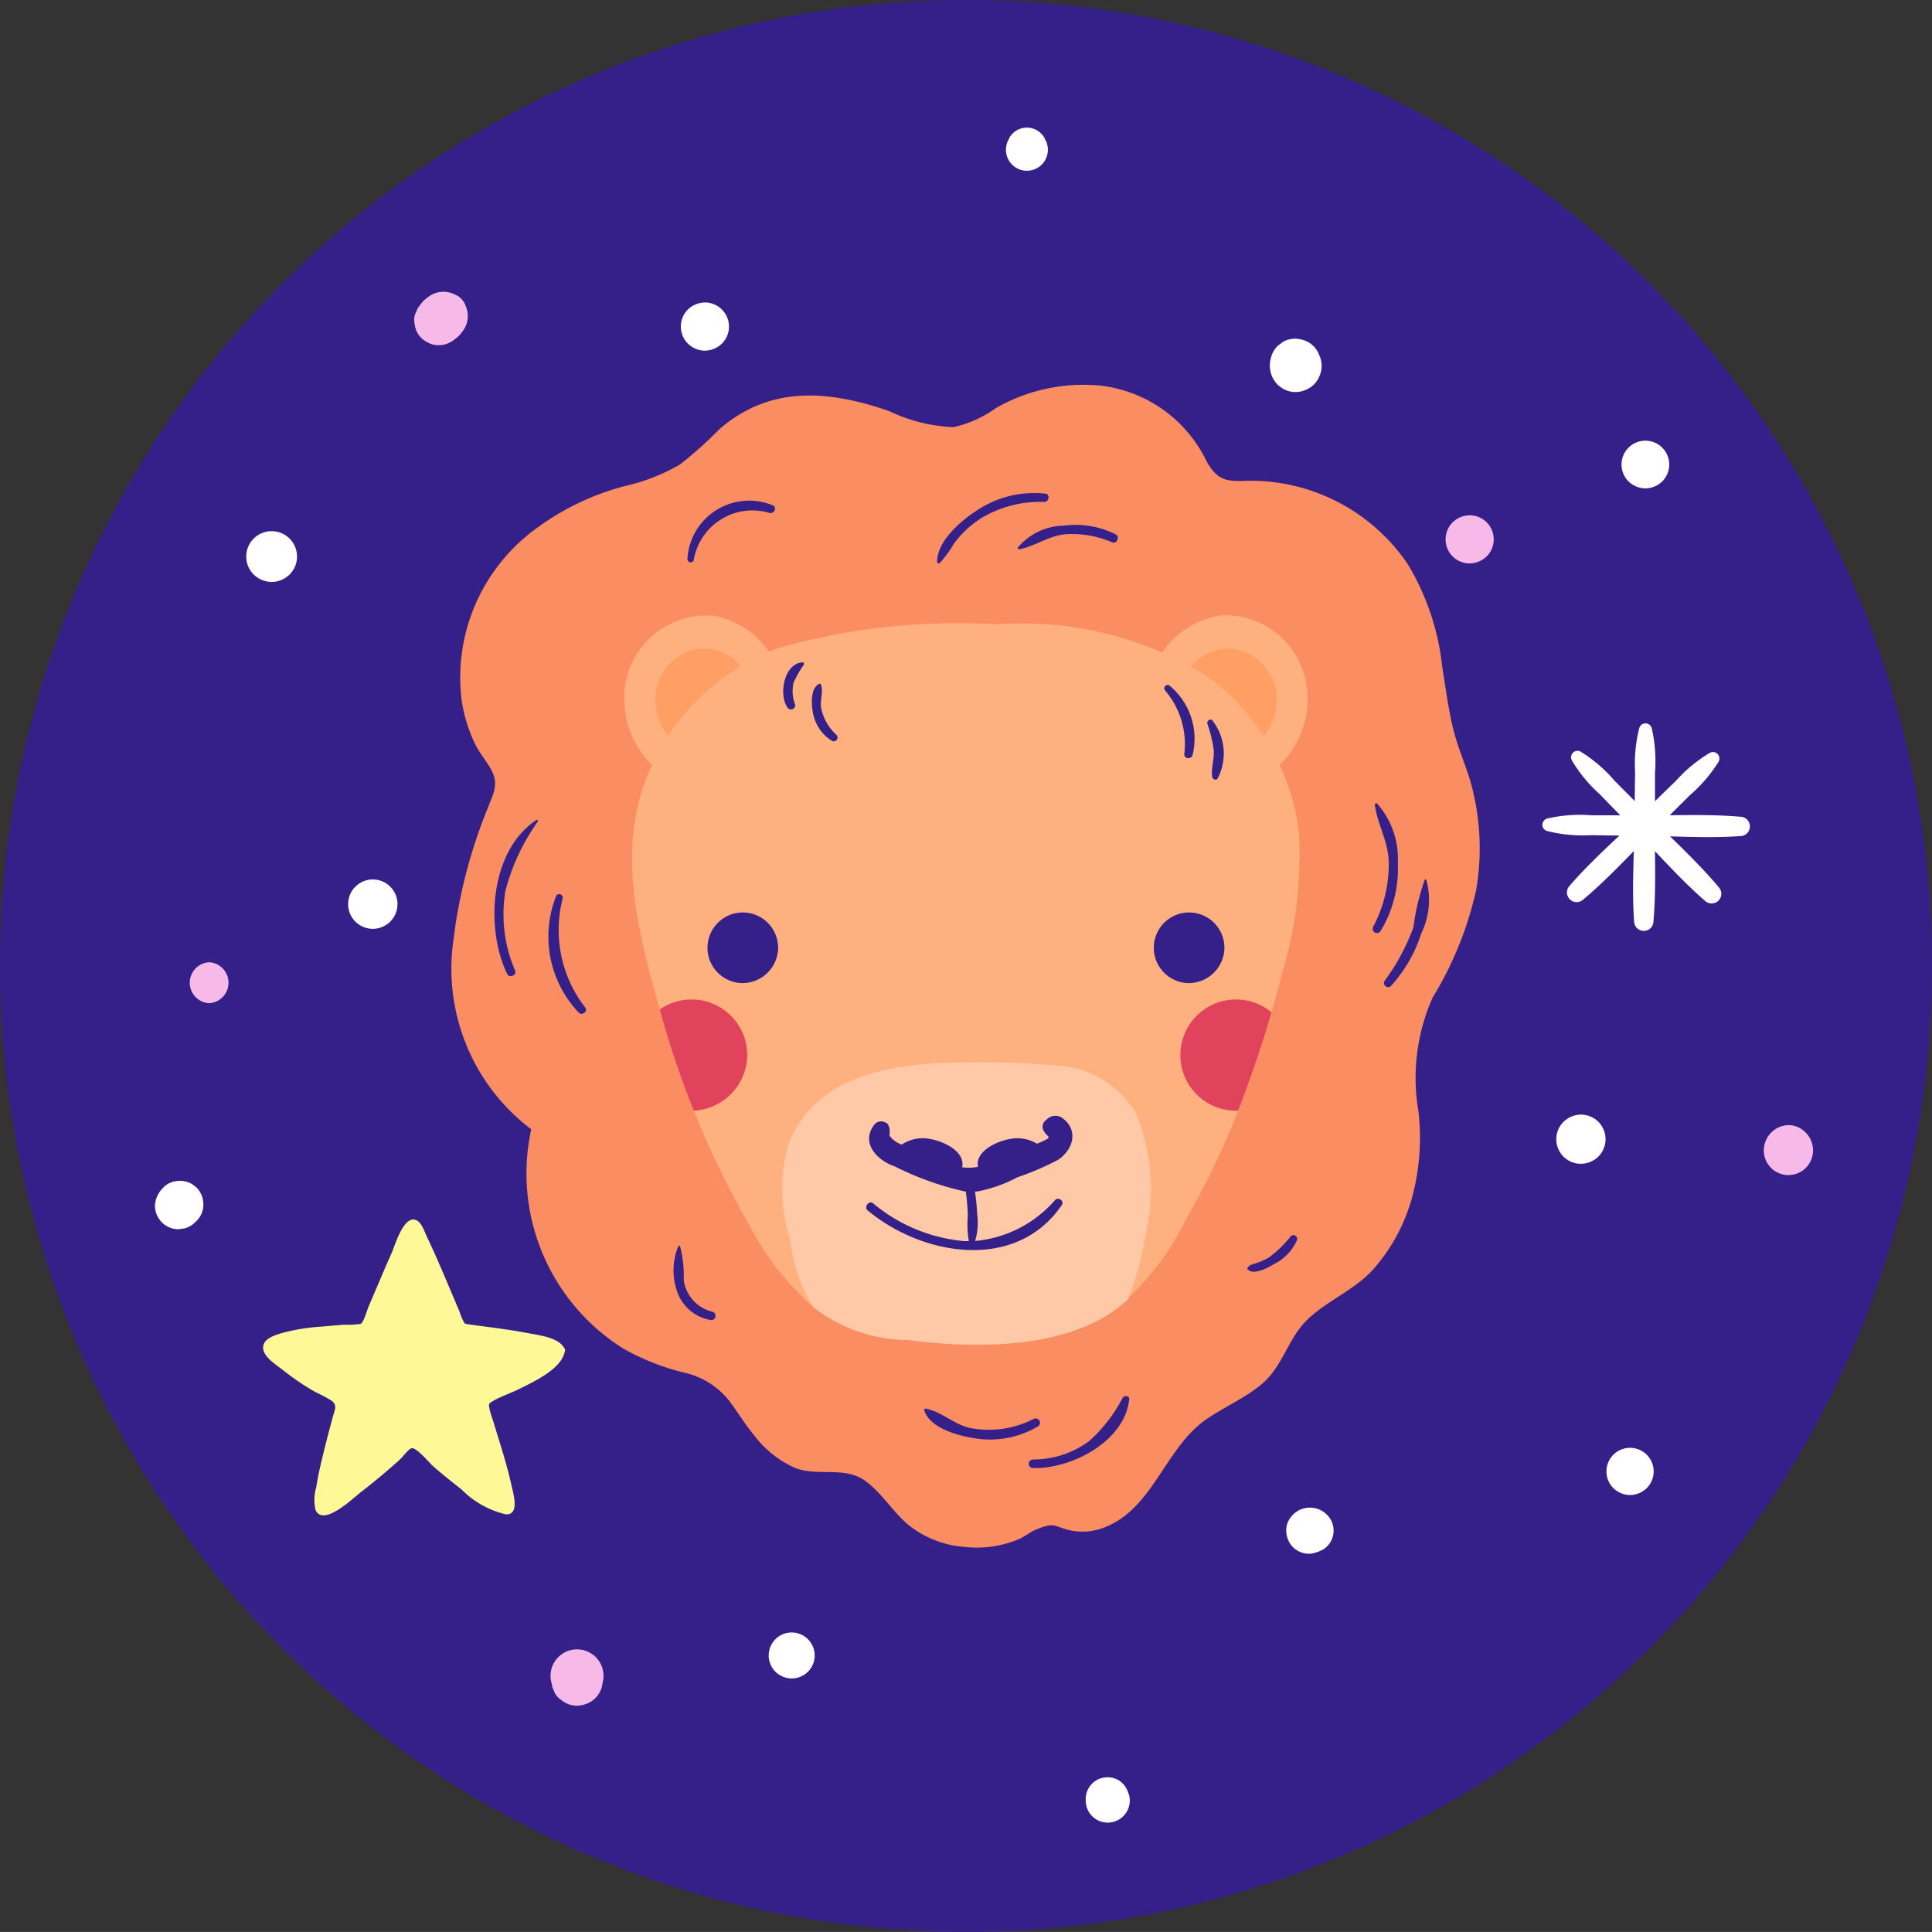 <svg id="Group_221" data-name="Group 221" xmlns="http://www.w3.org/2000/svg" xmlns:xlink="http://www.w3.org/1999/xlink" width="59.804" height="59.803" viewBox="0 0 59.804 59.803">
  <rect x="0" y="0" width="59.804" height="59.803" fill="#333333" stroke="none"/>
  <defs>
    <clipPath id="clip-path">
      <rect id="Rectangle_95" data-name="Rectangle 95" width="59.804" height="59.803" fill="none"/>
    </clipPath>
    <clipPath id="clip-path-2">
      <path id="Path_287" data-name="Path 287" d="M44.184,32.5c-2.2.024-4.62-.052-6.714.718a7.021,7.021,0,0,0-4.1,3.97c-.932,2.316-.3,4.8.353,7.106a28.264,28.264,0,0,0,2.788,6.77,8.839,8.839,0,0,0,2,2.573,5.975,5.975,0,0,0,2.938,1.013c1.965.256,4.574.288,6.289-.851a8.266,8.266,0,0,0,2.284-2.835,25.071,25.071,0,0,0,1.729-3.642A35.812,35.812,0,0,0,53,43.382a12.9,12.9,0,0,0,.545-4.456,7.064,7.064,0,0,0-2.93-4.879A10.591,10.591,0,0,0,44.451,32.5h-.267" transform="translate(-32.9 -32.501)" fill="none"/>
    </clipPath>
  </defs>
  <g id="Group_216" data-name="Group 216" transform="translate(0 0)">
    <g id="Group_215" data-name="Group 215" clip-path="url(#clip-path)">
      <path id="Path_259" data-name="Path 259" d="M59.8,29.9A29.9,29.9,0,1,1,29.9,0,29.9,29.9,0,0,1,59.8,29.9" transform="translate(0 0)" fill="#35208a"/>
      <path id="Path_260" data-name="Path 260" d="M55.054,32.277c-.164-.542-.395-1.056-.528-1.608-.154-.637-.237-1.289-.341-1.936a7.714,7.714,0,0,0-1.063-3.158,5.877,5.877,0,0,0-5-2.584c-.626.031-.9-.023-1.229-.6a4.169,4.169,0,0,0-3.33-2.35,5.456,5.456,0,0,0-3.191.7,3.582,3.582,0,0,1-1.318.591,5.116,5.116,0,0,1-1.992-.5c-1.87-.645-3.675-.8-5.245.558a12.443,12.443,0,0,1-1.229,1.1,6.044,6.044,0,0,1-1.678.659,8,8,0,0,0-2.741,1.3,5.706,5.706,0,0,0-2.341,5.291,4.668,4.668,0,0,0,.431,1.416c.133.268.321.485.469.739.277.48.088.765-.08,1.213A15.834,15.834,0,0,0,23.581,37.2a6.231,6.231,0,0,0,2.407,5.866,6.4,6.4,0,0,0,2.848,6.786,7.38,7.38,0,0,0,1.869.742,2.445,2.445,0,0,1,1.406.871c.269.354.495.736.782,1.079a3.243,3.243,0,0,0,1.252,1c.72.283,1.528-.061,2.175.4.509.366.837.928,1.306,1.337a3.132,3.132,0,0,0,1.764.71,3.356,3.356,0,0,0,1.71-.246c.182-.083.344-.221.527-.295.551-.224.546-.1.963.011A1.809,1.809,0,0,0,43.7,55.4c1.559-.58,1.9-2.5,3.224-3.385.535-.357,1.129-.621,1.633-1.026.691-.554.828-1.4,1.425-2s1.458-.922,2.055-1.572a5.606,5.606,0,0,0,1.2-2.179,7.087,7.087,0,0,0,.216-2.711A6.157,6.157,0,0,1,53.884,39a10.972,10.972,0,0,0,1.352-3.334,7.587,7.587,0,0,0-.183-3.392" transform="translate(-9.544 -8.109)" fill="#fa8d61"/>
      <path id="Path_261" data-name="Path 261" d="M64.7,34.45a.266.266,0,0,0,0-.057.263.263,0,0,0-.011-.064,2.543,2.543,0,0,0-2.682-2.3,2.628,2.628,0,0,0-2.233,2.7,2.186,2.186,0,0,0,.726,1.682,2.336,2.336,0,0,0,1.768,1.023A2.853,2.853,0,0,0,64.7,34.45" transform="translate(-24.228 -12.979)" fill="#ffb07f"/>
      <path id="Path_262" data-name="Path 262" d="M35.288,32.043a2.54,2.54,0,0,0-2.777,2.292.286.286,0,0,0-.009.058.3.3,0,0,0,0,.056,2.865,2.865,0,0,0,2.345,2.983,2.152,2.152,0,0,0,1.769-.923,2.291,2.291,0,0,0,.813-1.773,2.642,2.642,0,0,0-2.14-2.693" transform="translate(-13.173 -12.979)" fill="#ffb07f"/>
      <path id="Path_263" data-name="Path 263" d="M64.4,35.209a1.62,1.62,0,0,0-.982-1.346,1.443,1.443,0,0,0-1.6.387,1.727,1.727,0,0,0-.159,2.03l.47.494a1.107,1.107,0,0,0,1.6-.014,1.85,1.85,0,0,0,.666-1.55" transform="translate(-24.883 -13.687)" fill="#ff9f63"/>
      <path id="Path_264" data-name="Path 264" d="M34.113,35.209a1.62,1.62,0,0,1,.982-1.346,1.443,1.443,0,0,1,1.6.387,1.727,1.727,0,0,1,.159,2.03l-.47.494a1.107,1.107,0,0,1-1.6-.014,1.85,1.85,0,0,1-.666-1.55" transform="translate(-13.824 -13.687)" fill="#ff9f63"/>
      <path id="Path_265" data-name="Path 265" d="M53.542,38.925a7.06,7.06,0,0,0-2.93-4.879A10.854,10.854,0,0,0,44.184,32.5a20.344,20.344,0,0,0-6.714.718,7.024,7.024,0,0,0-4.1,3.969c-.932,2.316-.3,4.8.353,7.107a28.284,28.284,0,0,0,2.788,6.77,8.833,8.833,0,0,0,2,2.573,5.966,5.966,0,0,0,2.938,1.014c1.964.256,4.573.288,6.289-.851a8.266,8.266,0,0,0,2.284-2.835,25.039,25.039,0,0,0,1.729-3.642A35.725,35.725,0,0,0,53,43.381a12.885,12.885,0,0,0,.545-4.456" transform="translate(-13.335 -13.173)" fill="#ffb07f"/>
      <path id="Path_266" data-name="Path 266" d="M51.4,62.645a10.382,10.382,0,0,0,.568-2.1,6.073,6.073,0,0,0-.338-3.714A3.081,3.081,0,0,0,49.1,55.393a25.953,25.953,0,0,0-2.973-.086c-2.05.024-4.452.409-5.249,2.574a5.2,5.2,0,0,0,.076,2.94,4.92,4.92,0,0,0,.715,2.06A4.777,4.777,0,0,0,44.6,63.895c1.965.256,4.573.288,6.289-.851a4.293,4.293,0,0,0,.508-.4" transform="translate(-16.488 -22.415)" fill="#ffc9a8"/>
      <path id="Path_267" data-name="Path 267" d="M37.919,49.683a1.093,1.093,0,1,1,1.093-1.093,1.105,1.105,0,0,1-1.093,1.093" transform="translate(-14.926 -19.252)" fill="#35208a"/>
      <path id="Path_268" data-name="Path 268" d="M61.151,49.683a1.093,1.093,0,1,1,1.093-1.093,1.105,1.105,0,0,1-1.093,1.093" transform="translate(-24.343 -19.252)" fill="#35208a"/>
      <path id="Path_269" data-name="Path 269" d="M49.756,59.986a8.319,8.319,0,0,0,1.28-.549c.491-.336.627-.959.092-1.311a.373.373,0,0,0-.443.058l-.065.056a.252.252,0,0,0-.039.3c.125.227.3.177-.059.341-.048.022-.1.042-.147.061a1.188,1.188,0,0,0-.863-.14c-.369.066-1,.349-.972.8a.35.35,0,0,0,.009.056,1.464,1.464,0,0,1-.492.014.376.376,0,0,0,.011-.07c.029-.45-.6-.733-.972-.8a1.163,1.163,0,0,0-.906.168.8.8,0,0,1-.379-.273.935.935,0,0,0-.008-.255c-.018-.045-.04-.123-.092-.145l-.03-.013a.276.276,0,0,0-.362.095c-.4.57.127,1.089.661,1.27a9.256,9.256,0,0,0,2.193.778,7.233,7.233,0,0,1,.062.753,3,3,0,0,0,.031.778c-.049,0-.1,0-.147,0A5.1,5.1,0,0,1,45.3,60.786c-.125-.1-.29.118-.169.219,1.684,1.406,4.59,1.921,6.012-.162.085-.125-.1-.263-.206-.159a3.711,3.711,0,0,1-2.477,1.269,1.961,1.961,0,0,0,.063-.843,6.781,6.781,0,0,0-.068-.687l.062,0a4.329,4.329,0,0,0,1.239-.433" transform="translate(-18.276 -23.54)" fill="#35208a"/>
      <path id="Path_270" data-name="Path 270" d="M60.632,35.831a2.555,2.555,0,0,1,.592,1.966c-.008.151.214.171.256.034a2.133,2.133,0,0,0-.7-2.144.1.1,0,0,0-.144.144" transform="translate(-24.565 -14.454)" fill="#35208a"/>
      <path id="Path_271" data-name="Path 271" d="M62.843,37.578a4.1,4.1,0,0,1,.2.845c.014.268-.085.535-.052.794.01.075.106.141.168.069a1.665,1.665,0,0,0-.157-1.8c-.062-.076-.18.006-.158.092" transform="translate(-25.471 -15.182)" fill="#35208a"/>
      <path id="Path_272" data-name="Path 272" d="M41.366,34.477c-.576.034-.746,1.009-.465,1.4a.129.129,0,0,0,.234-.1,1.153,1.153,0,0,1-.046-.672,3.563,3.563,0,0,1,.318-.558.048.048,0,0,0-.041-.071" transform="translate(-16.524 -13.975)" fill="#35208a"/>
      <path id="Path_273" data-name="Path 273" d="M42.5,35.589c-.274.109-.256.6-.216.837a1.307,1.307,0,0,0,.6.933.117.117,0,0,0,.141-.183,1.562,1.562,0,0,1-.475-.825c-.044-.242.081-.53-.012-.746a.036.036,0,0,0-.041-.017" transform="translate(-17.131 -14.425)" fill="#35208a"/>
      <path id="Path_274" data-name="Path 274" d="M71.519,41.857c.075.593.395,1.095.429,1.717a4.109,4.109,0,0,1-.478,2.059.132.132,0,0,0,.228.134,3.687,3.687,0,0,0,.532-2.092,2.567,2.567,0,0,0-.638-1.848c-.024-.02-.078-.011-.073.03" transform="translate(-28.962 -16.95)" fill="#35208a"/>
      <path id="Path_275" data-name="Path 275" d="M73.3,45.789a7.091,7.091,0,0,0-.352,1.474,6.612,6.612,0,0,1-.892,1.655c-.081.122.1.259.2.155a4.426,4.426,0,0,0,.94-1.636,2.337,2.337,0,0,0,.152-1.648.028.028,0,0,0-.049,0" transform="translate(-29.198 -18.554)" fill="#35208a"/>
      <path id="Path_276" data-name="Path 276" d="M27.039,42.678c-1.443.947-1.594,3.349-.907,4.769.065.136.3.039.247-.1a4.408,4.408,0,0,1-.3-2.484,6.516,6.516,0,0,1,1-2.135c.017-.029-.018-.067-.047-.047" transform="translate(-10.432 -17.297)" fill="#35208a"/>
      <path id="Path_277" data-name="Path 277" d="M28.777,46.622a3.416,3.416,0,0,0,.71,3.592c.1.1.291-.033.2-.157a3.911,3.911,0,0,1-.7-3.378.109.109,0,0,0-.21-.058" transform="translate(-11.57 -18.867)" fill="#35208a"/>
      <path id="Path_278" data-name="Path 278" d="M48.862,27.827a3.522,3.522,0,0,0,.436-.6,3.176,3.176,0,0,1,.838-.783,3.511,3.511,0,0,1,1.961-.506c.142,0,.186-.237.035-.257A3.187,3.187,0,0,0,50,26.206c-.489.317-1.227.946-1.221,1.585a.052.052,0,0,0,.087.036" transform="translate(-19.77 -10.4)" fill="#35208a"/>
      <path id="Path_279" data-name="Path 279" d="M53.031,28.077c.488-.091.887-.41,1.408-.462a3.137,3.137,0,0,1,1.467.25c.144.056.241-.179.105-.249a2.8,2.8,0,0,0-1.609-.269,1.909,1.909,0,0,0-1.416.672.04.04,0,0,0,.045.058" transform="translate(-21.475 -11.076)" fill="#35208a"/>
      <path id="Path_280" data-name="Path 280" d="M35.978,27.882a1.844,1.844,0,0,1,2.35-1.439c.134.03.238-.172.1-.235a1.914,1.914,0,0,0-2.647,1.648.1.1,0,0,0,.2.027" transform="translate(-14.502 -10.563)" fill="#35208a"/>
      <path id="Path_281" data-name="Path 281" d="M48.109,73.378c.161.549,1.041.787,1.543.865a2.922,2.922,0,0,0,1.973-.361.134.134,0,0,0-.136-.232,3.041,3.041,0,0,1-1.951.28c-.51-.106-.9-.517-1.386-.6a.035.035,0,0,0-.043.043" transform="translate(-19.499 -29.725)" fill="#35208a"/>
      <path id="Path_282" data-name="Path 282" d="M53.675,74.9c1.179.034,2.844-.813,2.983-2.127.012-.112-.143-.131-.2-.053a4.65,4.65,0,0,1-1.05,1.352,2.906,2.906,0,0,1-1.738.563.133.133,0,0,0,0,.265" transform="translate(-21.704 -29.457)" fill="#35208a"/>
      <path id="Path_283" data-name="Path 283" d="M64.937,65.351c.186.2.64-.057.824-.164a1.522,1.522,0,0,0,.709-.749.117.117,0,0,0-.194-.113,3.532,3.532,0,0,1-.681.66,2.166,2.166,0,0,1-.424.185c-.106.036-.185.044-.238.145a.031.031,0,0,0,0,.036" transform="translate(-26.318 -26.06)" fill="#35208a"/>
      <path id="Path_284" data-name="Path 284" d="M35.206,64.857a1.968,1.968,0,0,0,.006,1.514,1.333,1.333,0,0,0,.979.769.132.132,0,0,0,.07-.255,1.167,1.167,0,0,1-.887-.975,3.742,3.742,0,0,0-.114-1.054.032.032,0,0,0-.055,0" transform="translate(-14.209 -26.282)" fill="#35208a"/>
    </g>
  </g>
  <g id="Group_218" data-name="Group 218" transform="translate(19.565 19.327)">
    <g id="Group_217" data-name="Group 217" clip-path="url(#clip-path-2)">
      <path id="Path_285" data-name="Path 285" d="M63.163,55.47a1.722,1.722,0,1,1,1.722-1.722,1.741,1.741,0,0,1-1.722,1.722" transform="translate(-44.468 -40.415)" fill="#e0435b"/>
      <path id="Path_286" data-name="Path 286" d="M34.825,55.47a1.722,1.722,0,1,1,1.722-1.722,1.741,1.741,0,0,1-1.722,1.722" transform="translate(-32.982 -40.415)" fill="#e0435b"/>
    </g>
  </g>
  <g id="Group_220" data-name="Group 220" transform="translate(0 0)">
    <g id="Group_219" data-name="Group 219" clip-path="url(#clip-path)">
      <path id="Path_288" data-name="Path 288" d="M23.042,67.526a.083.083,0,0,0-.029-.07c-.177-.335-.818-.4-1.139-.463-.524-.1-1.056-.167-1.587-.236-.087-.011-.174-.026-.26-.036-.035,0-.1-.034-.09-.018a1.659,1.659,0,0,1-.161-.368c-.219-.512-.431-1.028-.655-1.538-.114-.259-.228-.517-.351-.771-.076-.157-.162-.451-.337-.527-.387-.169-.657.787-.76,1.017-.246.551-.477,1.109-.716,1.663-.05.116-.134.451-.239.53a2.617,2.617,0,0,1-.5.026c-.236.019-.472.037-.707.059a6.221,6.221,0,0,0-1.2.19c-.233.069-.651.181-.615.5.03.266.438.517.621.663a7.871,7.871,0,0,0,.995.673,4.723,4.723,0,0,1,.5.266c.187.142.1.29.046.481-.107.4-.215.806-.313,1.212-.08.33-.157.662-.208,1a1.338,1.338,0,0,0-.017.7c.243.517,1.176-.388,1.4-.561q.424-.326.83-.675c.133-.114.264-.23.393-.348.073-.067.257-.321.351-.336.152-.026.561.47.684.576.279.241.567.472.859.7a2.846,2.846,0,0,0,1.359.768c.458.041.24-.653.179-.927-.145-.652-.357-1.29-.551-1.93-.042-.137-.1-.279-.124-.42s-.027-.144.1-.222c.253-.153.561-.247.827-.381.426-.215,1.279-.6,1.4-1.135a.092.092,0,0,0,.01-.064" transform="translate(-5.55 -25.73)" fill="#fff896"/>
      <path id="Path_289" data-name="Path 289" d="M86.419,40.55c-.721-.063-1.456-.055-2.186-.047q.31-.305.617-.613a4.482,4.482,0,0,0,.894-1.039.2.2,0,0,0-.275-.275,4.51,4.51,0,0,0-1.056.877c-.213.2-.424.41-.635.617,0-.3,0-.593,0-.89a4.492,4.492,0,0,0-.1-1.369.2.2,0,0,0-.388,0,4.53,4.53,0,0,0-.127,1.369c-.006.295-.01.59-.012.884q-.312-.317-.627-.631a4.467,4.467,0,0,0-1.039-.894.2.2,0,0,0-.275.275,4.51,4.51,0,0,0,.877,1.056c.2.213.41.424.616.635-.3,0-.593,0-.89,0a4.491,4.491,0,0,0-1.369.1.2.2,0,0,0,0,.388,4.53,4.53,0,0,0,1.369.127c.288.006.577.01.865.012-.533.5-1.069,1.008-1.544,1.556a.3.3,0,0,0,.424.424c.549-.461,1.059-.981,1.565-1.5-.021.725-.042,1.455.008,2.171a.3.3,0,0,0,.6,0c.062-.714.055-1.442.047-2.166.5.527,1,1.059,1.541,1.529a.3.3,0,0,0,.425-.424c-.461-.549-.981-1.059-1.5-1.565.726.021,1.455.042,2.172-.008a.3.3,0,0,0,0-.6" transform="translate(-32.549 -15.268)" fill="#fff"/>
      <path id="Path_290" data-name="Path 290" d="M53.572,7l-.023-.05a.623.623,0,0,0-1.076,0L52.451,7a.649.649,0,1,0,1.121,0" transform="translate(-21.224 -2.691)" fill="#fff"/>
      <path id="Path_291" data-name="Path 291" d="M67.586,18.081a.093.093,0,0,1-.01-.017l.08.19a.174.174,0,0,1-.008-.03c.01.07.019.14.028.211a.123.123,0,0,1,0-.021.8.8,0,0,0-.231-.557.811.811,0,0,0-.451-.216.752.752,0,0,0-.5.093l-.159.123a.787.787,0,0,0-.2.347.894.894,0,0,0-.007.492.8.8,0,0,0,.368.478.771.771,0,0,0,.712.04.761.761,0,0,0,.423-.423.771.771,0,0,0-.04-.712" transform="translate(-26.789 -7.147)" fill="#fff"/>
      <path id="Path_292" data-name="Path 292" d="M85.143,24.417a.763.763,0,0,0,.522-.216.739.739,0,0,0,0-1.044.737.737,0,0,0-1.044,0,.737.737,0,0,0,0,1.044.768.768,0,0,0,.522.216" transform="translate(-34.211 -9.299)" fill="#fff"/>
      <path id="Path_293" data-name="Path 293" d="M81.774,59.542a.788.788,0,0,0,.538-.223.761.761,0,0,0-.538-1.3.786.786,0,0,0-.539.223.761.761,0,0,0,.539,1.3" transform="translate(-32.837 -23.517)" fill="#fff"/>
      <path id="Path_294" data-name="Path 294" d="M84.35,76.826a.754.754,0,0,0,.517-.214.731.731,0,0,0,0-1.033.731.731,0,0,0-1.034,0,.731.731,0,0,0,0,1.033.759.759,0,0,0,.517.214" transform="translate(-33.893 -30.548)" fill="#fff"/>
      <path id="Path_295" data-name="Path 295" d="M67.847,79.871a.067.067,0,0,1,.018-.006l-.188.026.1-.014a.524.524,0,0,0,.263-.084l.026-.014-.165.07.018-.005-.182.024h.01a.827.827,0,0,0,.343-.093.668.668,0,0,0,.278-.324.691.691,0,0,0-.14-.742.742.742,0,0,0-1.252.3.724.724,0,0,0,.036.459.675.675,0,0,0,.288.337.682.682,0,0,0,.543.071" transform="translate(-27.14 -31.808)" fill="#fff"/>
      <path id="Path_296" data-name="Path 296" d="M57.855,93.059,57.833,93a.71.71,0,0,0-.309-.4.688.688,0,0,0-.428-.08.671.671,0,0,0-.582.659c0,.021,0,.041,0,.061a.682.682,0,0,0,.774.671.685.685,0,0,0,.568-.852" transform="translate(-22.906 -37.499)" fill="#fff"/>
      <path id="Path_297" data-name="Path 297" d="M40.73,86.4a.737.737,0,0,0,.5-.209.713.713,0,0,0,0-1.007.712.712,0,0,0-1.007,0,.713.713,0,0,0,0,1.007.742.742,0,0,0,.5.209" transform="translate(-16.22 -34.443)" fill="#fff"/>
      <path id="Path_298" data-name="Path 298" d="M9.308,62.746a.708.708,0,0,0,.257-.573.752.752,0,0,0-.209-.5l-.144-.111a.766.766,0,0,0-.749,0,.768.768,0,0,0-.183.159.805.805,0,0,0-.213.514.738.738,0,0,0,.213.514.729.729,0,0,0,.514.213l.193-.026a.72.72,0,0,0,.321-.187" transform="translate(-3.27 -24.912)" fill="#fff"/>
      <path id="Path_299" data-name="Path 299" d="M18.9,47.306a.764.764,0,0,0,0-1.528.764.764,0,0,0,0,1.528" transform="translate(-7.36 -18.555)" fill="#fff"/>
      <path id="Path_300" data-name="Path 300" d="M13.6,29.221a.811.811,0,0,0,.556-.23.787.787,0,0,0,0-1.112.787.787,0,0,0-1.112,0,.787.787,0,0,0,0,1.112.819.819,0,0,0,.556.23" transform="translate(-5.192 -11.207)" fill="#fff"/>
      <path id="Path_301" data-name="Path 301" d="M36.185,17.236a.769.769,0,0,0,.527-.218.746.746,0,0,0-.527-1.273.769.769,0,0,0-.527.218.746.746,0,0,0,.527,1.273" transform="translate(-14.365 -6.382)" fill="#fff"/>
      <path id="Path_302" data-name="Path 302" d="M22.694,16.74a1.669,1.669,0,0,0,.228-.17,1.174,1.174,0,0,0,.121-.143.772.772,0,0,0,.056-.9l.062.146,0-.014a.578.578,0,0,0-.41-.41l-.015,0,.146.062a.764.764,0,0,0-.836,0,1.3,1.3,0,0,0-.212.169,2.374,2.374,0,0,0-.172.226l-.077.18a.574.574,0,0,0-.013.3.72.72,0,0,0,.208.434.905.905,0,0,0,.334.194.76.76,0,0,0,.583-.076" transform="translate(-8.737 -6.155)" fill="#f7b9e7"/>
      <path id="Path_303" data-name="Path 303" d="M10.469,51.356a.635.635,0,0,0,0-1.268.635.635,0,0,0,0,1.268" transform="translate(-3.995 -20.302)" fill="#f7b9e7"/>
      <path id="Path_304" data-name="Path 304" d="M28.693,86.9l.021.121.08.191A.61.61,0,0,0,29,87.43a.76.76,0,0,0,.483.171.953.953,0,0,0,.4-.109.793.793,0,0,0,.366-.477l.021-.121a.834.834,0,0,0,0-.436.823.823,0,0,0-.211-.362.82.82,0,0,0-1.159,0,.82.82,0,0,0-.211.8" transform="translate(-11.618 -34.801)" fill="#f7b9e7"/>
      <path id="Path_305" data-name="Path 305" d="M93.308,59.148l-.009-.029a.769.769,0,0,0-.27-.391.713.713,0,0,0-.456-.161.778.778,0,0,0-.726.552l-.009.029a.762.762,0,1,0,1.469,0" transform="translate(-37.213 -23.739)" fill="#f7b9e7"/>
      <path id="Path_306" data-name="Path 306" d="M75.992,28.311a.769.769,0,0,0,.527-.218.745.745,0,0,0-.527-1.271.769.769,0,0,0-.527.218.745.745,0,0,0,.527,1.272" transform="translate(-30.499 -10.871)" fill="#f7b9e7"/>
    </g>
  </g>
</svg>
